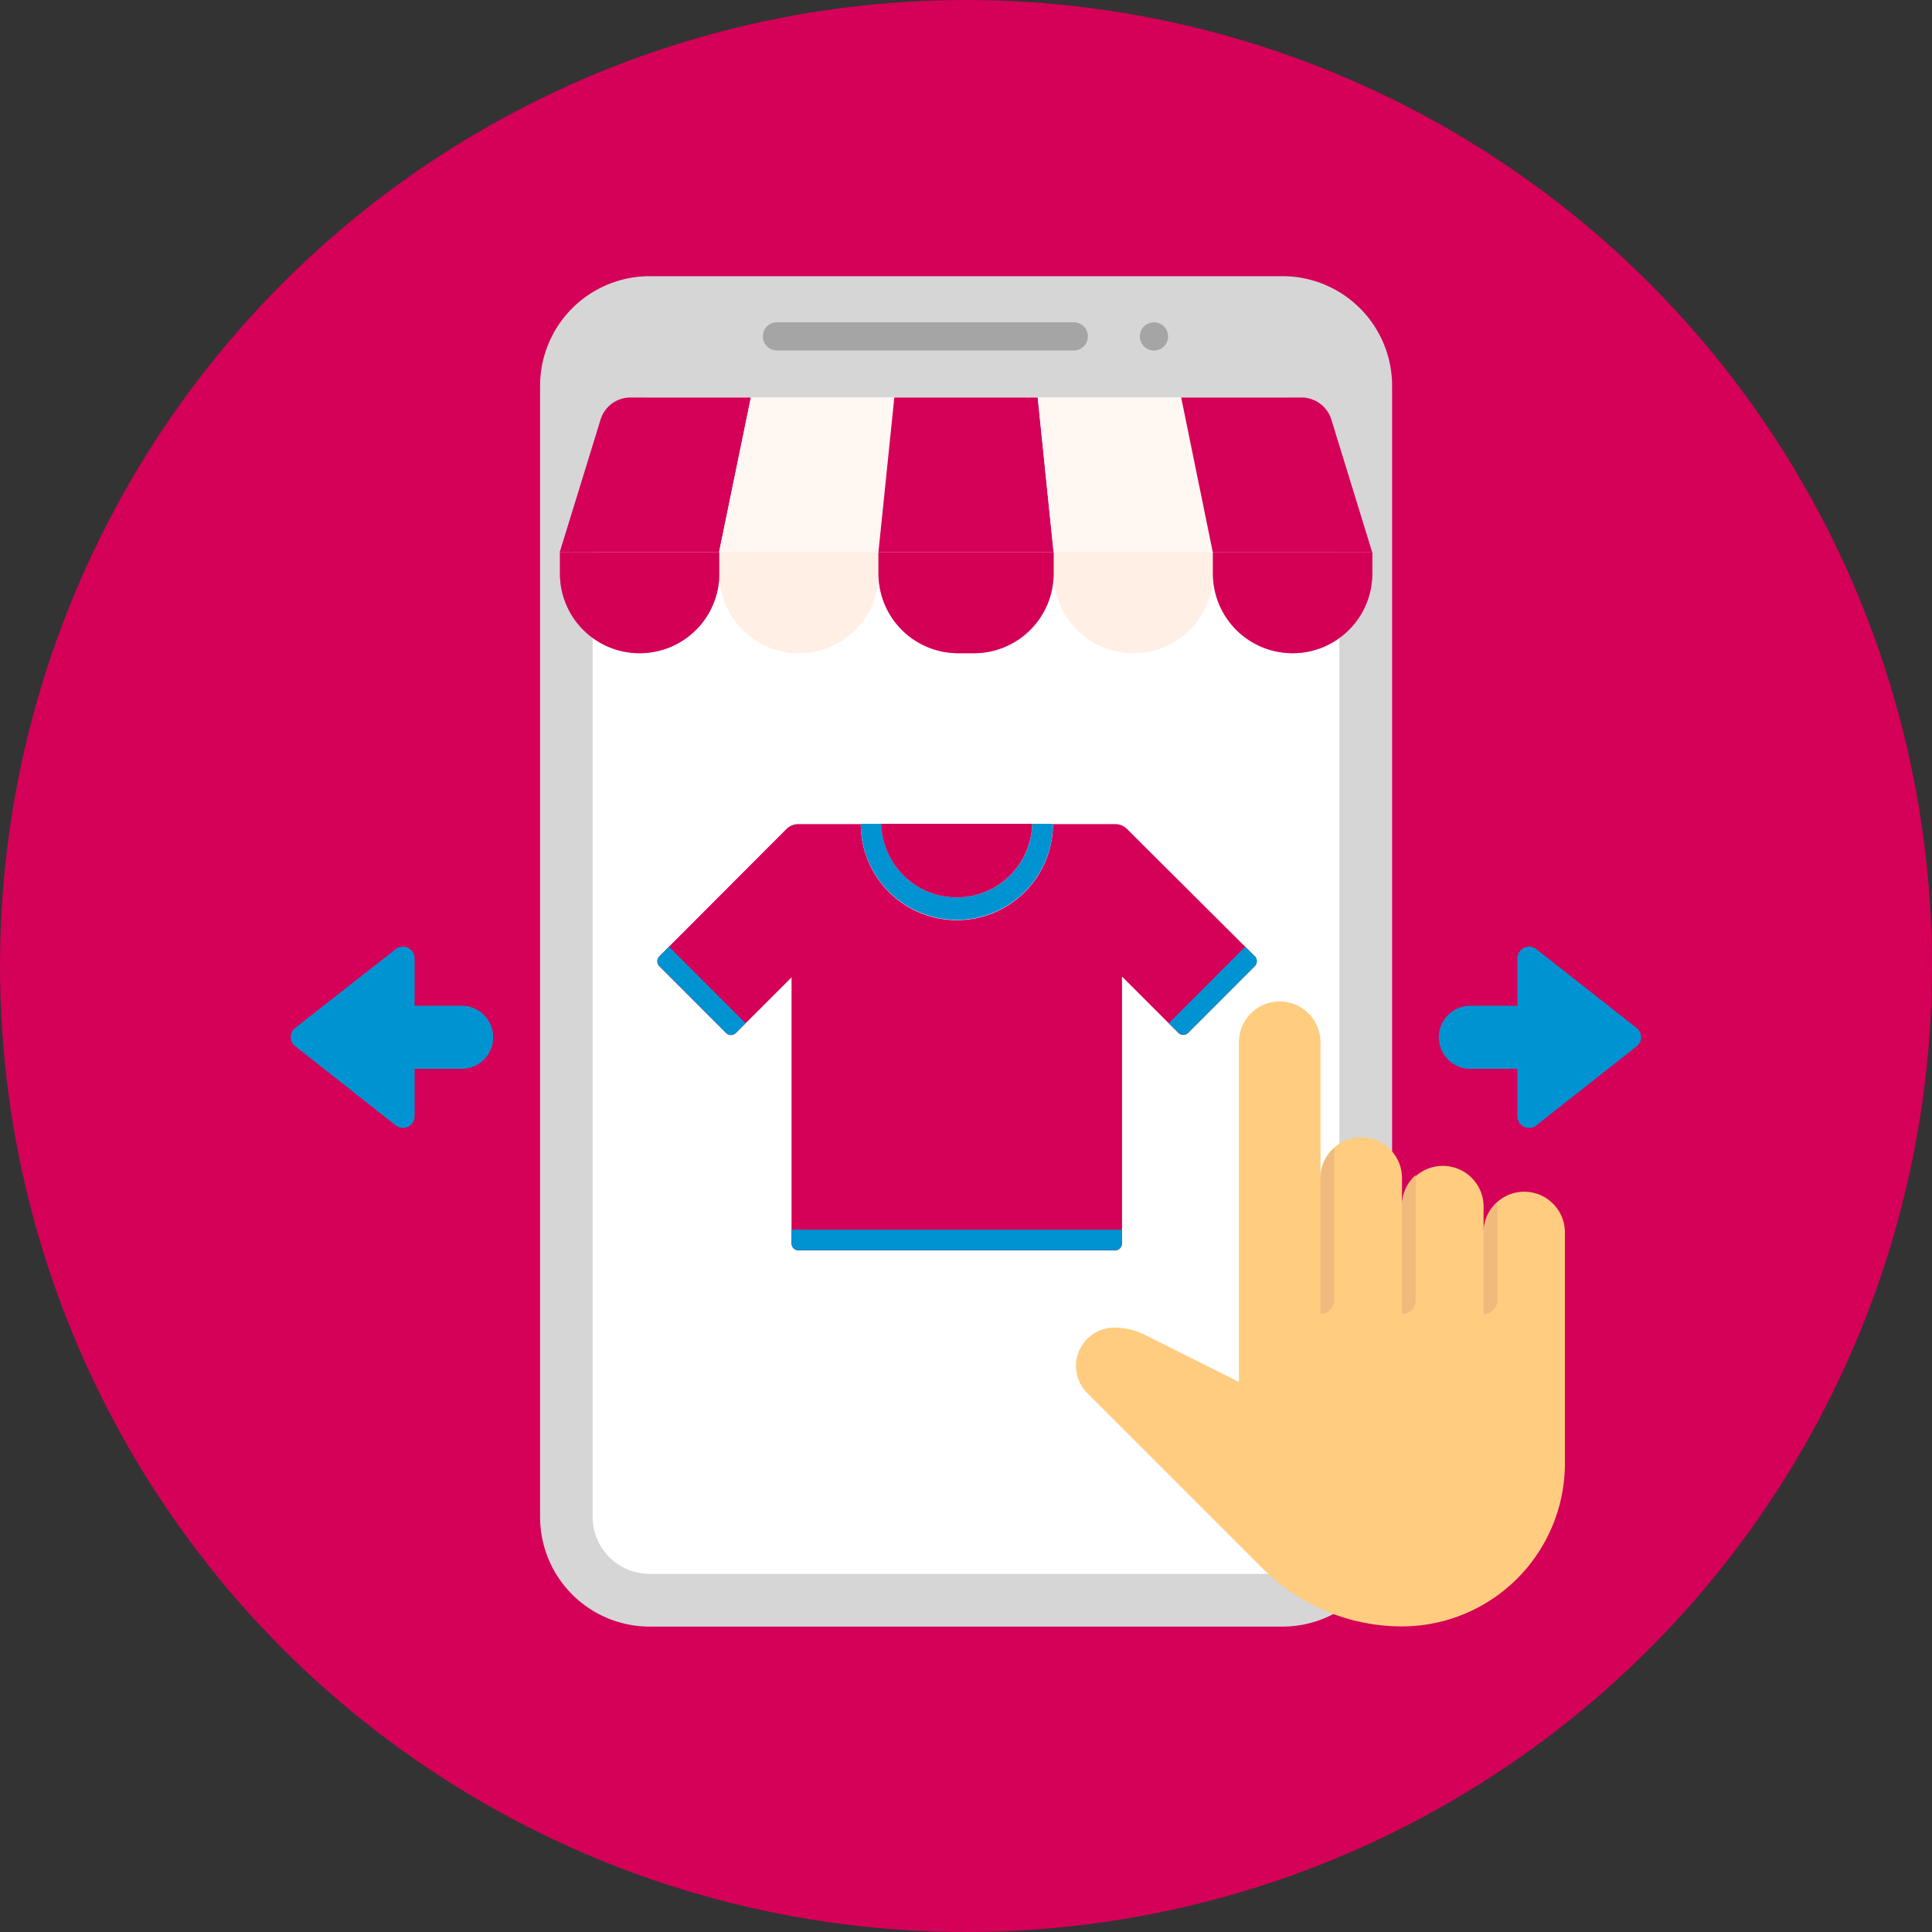 <svg xmlns="http://www.w3.org/2000/svg" xmlns:xlink="http://www.w3.org/1999/xlink" viewBox="0 0 400 400"><rect x="0" y="0" width="400" height="400" fill="#333333" stroke="none"/><defs><style>.cls-1{fill:none;}.cls-2{isolation:isolate;}.cls-3{clip-path:url(#clip-path);}.cls-11,.cls-4{fill:#d50057;}.cls-5{fill:#d6d6d6;}.cls-6{fill:#fff;}.cls-7{fill:#a5a5a5;stroke:#d6d6d6;stroke-miterlimit:10;stroke-width:4px;}.cls-8{fill:#0093d2;}.cls-9{fill:#fff7f2;}.cls-10{fill:#ffefe4;}.cls-11{opacity:0.5;mix-blend-mode:multiply;}.cls-12{fill:#ffcc80;}.cls-13{fill:#f0ba7d;}</style><clipPath id="clip-path"><circle class="cls-1" cx="200" cy="200" r="200"/></clipPath></defs><title>1a</title><g class="cls-2"><g id="Layer_1" data-name="Layer 1"><g class="cls-3"><circle class="cls-4" cx="234.97" cy="188.23" r="276.69"/></g><path class="cls-5" d="M265.52,336.77h-131a22.7,22.7,0,0,1-22.7-22.7V79.88a22.7,22.7,0,0,1,22.7-22.7h131a22.7,22.7,0,0,1,22.7,22.7V314.07A22.7,22.7,0,0,1,265.52,336.77Z"/><path class="cls-6" d="M134.48,325.85a11.8,11.8,0,0,1-11.78-11.78v-220A11.79,11.79,0,0,1,134.48,82.3h131A11.79,11.79,0,0,1,277.3,94.08v220a11.8,11.8,0,0,1-11.78,11.78Z"/><path class="cls-7" d="M222.54,74.56H161.08a4.92,4.92,0,1,1,0-9.83h61.46a4.92,4.92,0,0,1,0,9.83Z"/><path class="cls-7" d="M243.84,69.64a4.92,4.92,0,1,1-4.92-4.91A4.92,4.92,0,0,1,243.84,69.64Z"/><path class="cls-4" d="M259.8,198l-26.47-26.38a3.53,3.53,0,0,0-2.49-1H218a19.89,19.89,0,1,1-39.78,0H165.34a3.5,3.5,0,0,0-2.5,1L136.51,198a1.46,1.46,0,0,0,0,2.05l13.81,13.81a1.44,1.44,0,0,0,2.05,0l11.51-11.5v55.08a1.44,1.44,0,0,0,1.45,1.45h65.52a1.45,1.45,0,0,0,1.45-1.45V202.18l11.64,11.65a1.45,1.45,0,0,0,2.06,0L259.8,200A1.44,1.44,0,0,0,259.8,198Z"/><path class="cls-8" d="M218,170.56a19.89,19.89,0,1,1-39.78,0h4.27a15.62,15.62,0,0,0,31.23,0Z"/><path class="cls-4" d="M213.7,170.56a15.62,15.62,0,0,1-31.23,0Z"/><path class="cls-8" d="M232.3,257.41v-2.82H163.88v2.82a1.44,1.44,0,0,0,1.45,1.45h65.52A1.45,1.45,0,0,0,232.3,257.41Z"/><path class="cls-8" d="M259.81,198l-2-2L242,211.83l2,2a1.46,1.46,0,0,0,2,0l13.8-13.8A1.44,1.44,0,0,0,259.81,198Z"/><path class="cls-8" d="M136.51,198l2-2,15.85,15.85-2,2a1.46,1.46,0,0,1-2.05,0L136.51,200A1.46,1.46,0,0,1,136.51,198Z"/><path class="cls-4" d="M130.56,82.3h24.9l-6.57,32h-33l8.45-27.43A6.48,6.48,0,0,1,130.56,82.3Z"/><path class="cls-9" d="M155.46,82.3h29.7l-3.29,32h-33Z"/><path class="cls-4" d="M185.16,82.3h29.69l3.29,32H181.87Z"/><path class="cls-9" d="M214.85,82.3h29.7l6.57,32h-33Z"/><path class="cls-4" d="M244.55,82.3h24.89a6.5,6.5,0,0,1,6.21,4.58l8.44,27.43h-33Z"/><path class="cls-4" d="M132.41,135.24h0a16.48,16.48,0,0,1-16.48-16.49v-4.44h33v4.44A16.48,16.48,0,0,1,132.41,135.24Z"/><path class="cls-10" d="M165.4,135.24h0a16.49,16.49,0,0,1-16.49-16.49v-4.44h33v4.44A16.48,16.48,0,0,1,165.4,135.24Z"/><path class="cls-10" d="M234.64,135.24h0a16.48,16.48,0,0,1-16.48-16.49v-4.44h33v4.44A16.48,16.48,0,0,1,234.64,135.24Z"/><path class="cls-4" d="M267.61,135.24a16.49,16.49,0,0,1-16.49-16.49v-4.44h33v4.44A16.49,16.49,0,0,1,267.61,135.24Z"/><path class="cls-4" d="M201.65,135.24h-3.28a16.49,16.49,0,0,1-16.49-16.49v-4.44h36.26v4.44A16.49,16.49,0,0,1,201.65,135.24Z"/><path class="cls-8" d="M61.13,216.61,81.92,233a2.42,2.42,0,0,0,3.92-1.9v-9.81h9.74a6.53,6.53,0,1,0,0-13.06H85.84v-9.81a2.42,2.42,0,0,0-3.92-1.9L61.13,212.81A2.41,2.41,0,0,0,61.13,216.61Z"/><path class="cls-8" d="M338.87,216.61,318.08,233a2.42,2.42,0,0,1-3.92-1.9v-9.81h-9.74a6.53,6.53,0,0,1,0-13.06h9.74v-9.81a2.42,2.42,0,0,1,3.92-1.9l20.79,16.33A2.42,2.42,0,0,1,338.87,216.61Z"/><path class="cls-11" d="M213.7,170.56a15.62,15.62,0,0,1-31.23,0Z"/><path class="cls-11" d="M132.41,135.24h0a16.48,16.48,0,0,1-16.48-16.49v-4.44h33v4.44A16.48,16.48,0,0,1,132.41,135.24Z"/><path class="cls-11" d="M267.61,135.24a16.49,16.49,0,0,1-16.49-16.49v-4.44h33v4.44A16.49,16.49,0,0,1,267.61,135.24Z"/><path class="cls-11" d="M201.65,135.24h-3.28a16.49,16.49,0,0,1-16.49-16.49v-4.44h36.26v4.44A16.49,16.49,0,0,1,201.65,135.24Z"/><path class="cls-12" d="M315.6,246.73a8.44,8.44,0,0,0-8.44,8.44v-5.63a8.45,8.45,0,0,0-16.89,0v-5.62a8.44,8.44,0,0,0-16.88,0V215.78a8.44,8.44,0,1,0-16.88,0v70.34L237,276.35a14.15,14.15,0,0,0-6.29-1.48,7.94,7.94,0,0,0-7.94,7.93v0a8,8,0,0,0,2.33,5.62l36.39,36.39a40.7,40.7,0,0,0,28.81,11.92h0A33.77,33.77,0,0,0,324,303V255.17A8.44,8.44,0,0,0,315.6,246.73Z"/><path class="cls-13" d="M276.21,237.67v31.57a2.81,2.81,0,0,1-2.82,2.81V243.92A8.27,8.27,0,0,1,276.21,237.67Z"/><path class="cls-13" d="M293.09,243.3v25.94a2.81,2.81,0,0,1-2.82,2.81V249.54A8.24,8.24,0,0,1,293.09,243.3Z"/><path class="cls-13" d="M310,248.93v20.31a2.81,2.81,0,0,1-2.81,2.81V255.17A8.19,8.19,0,0,1,310,248.93Z"/></g></g></svg>